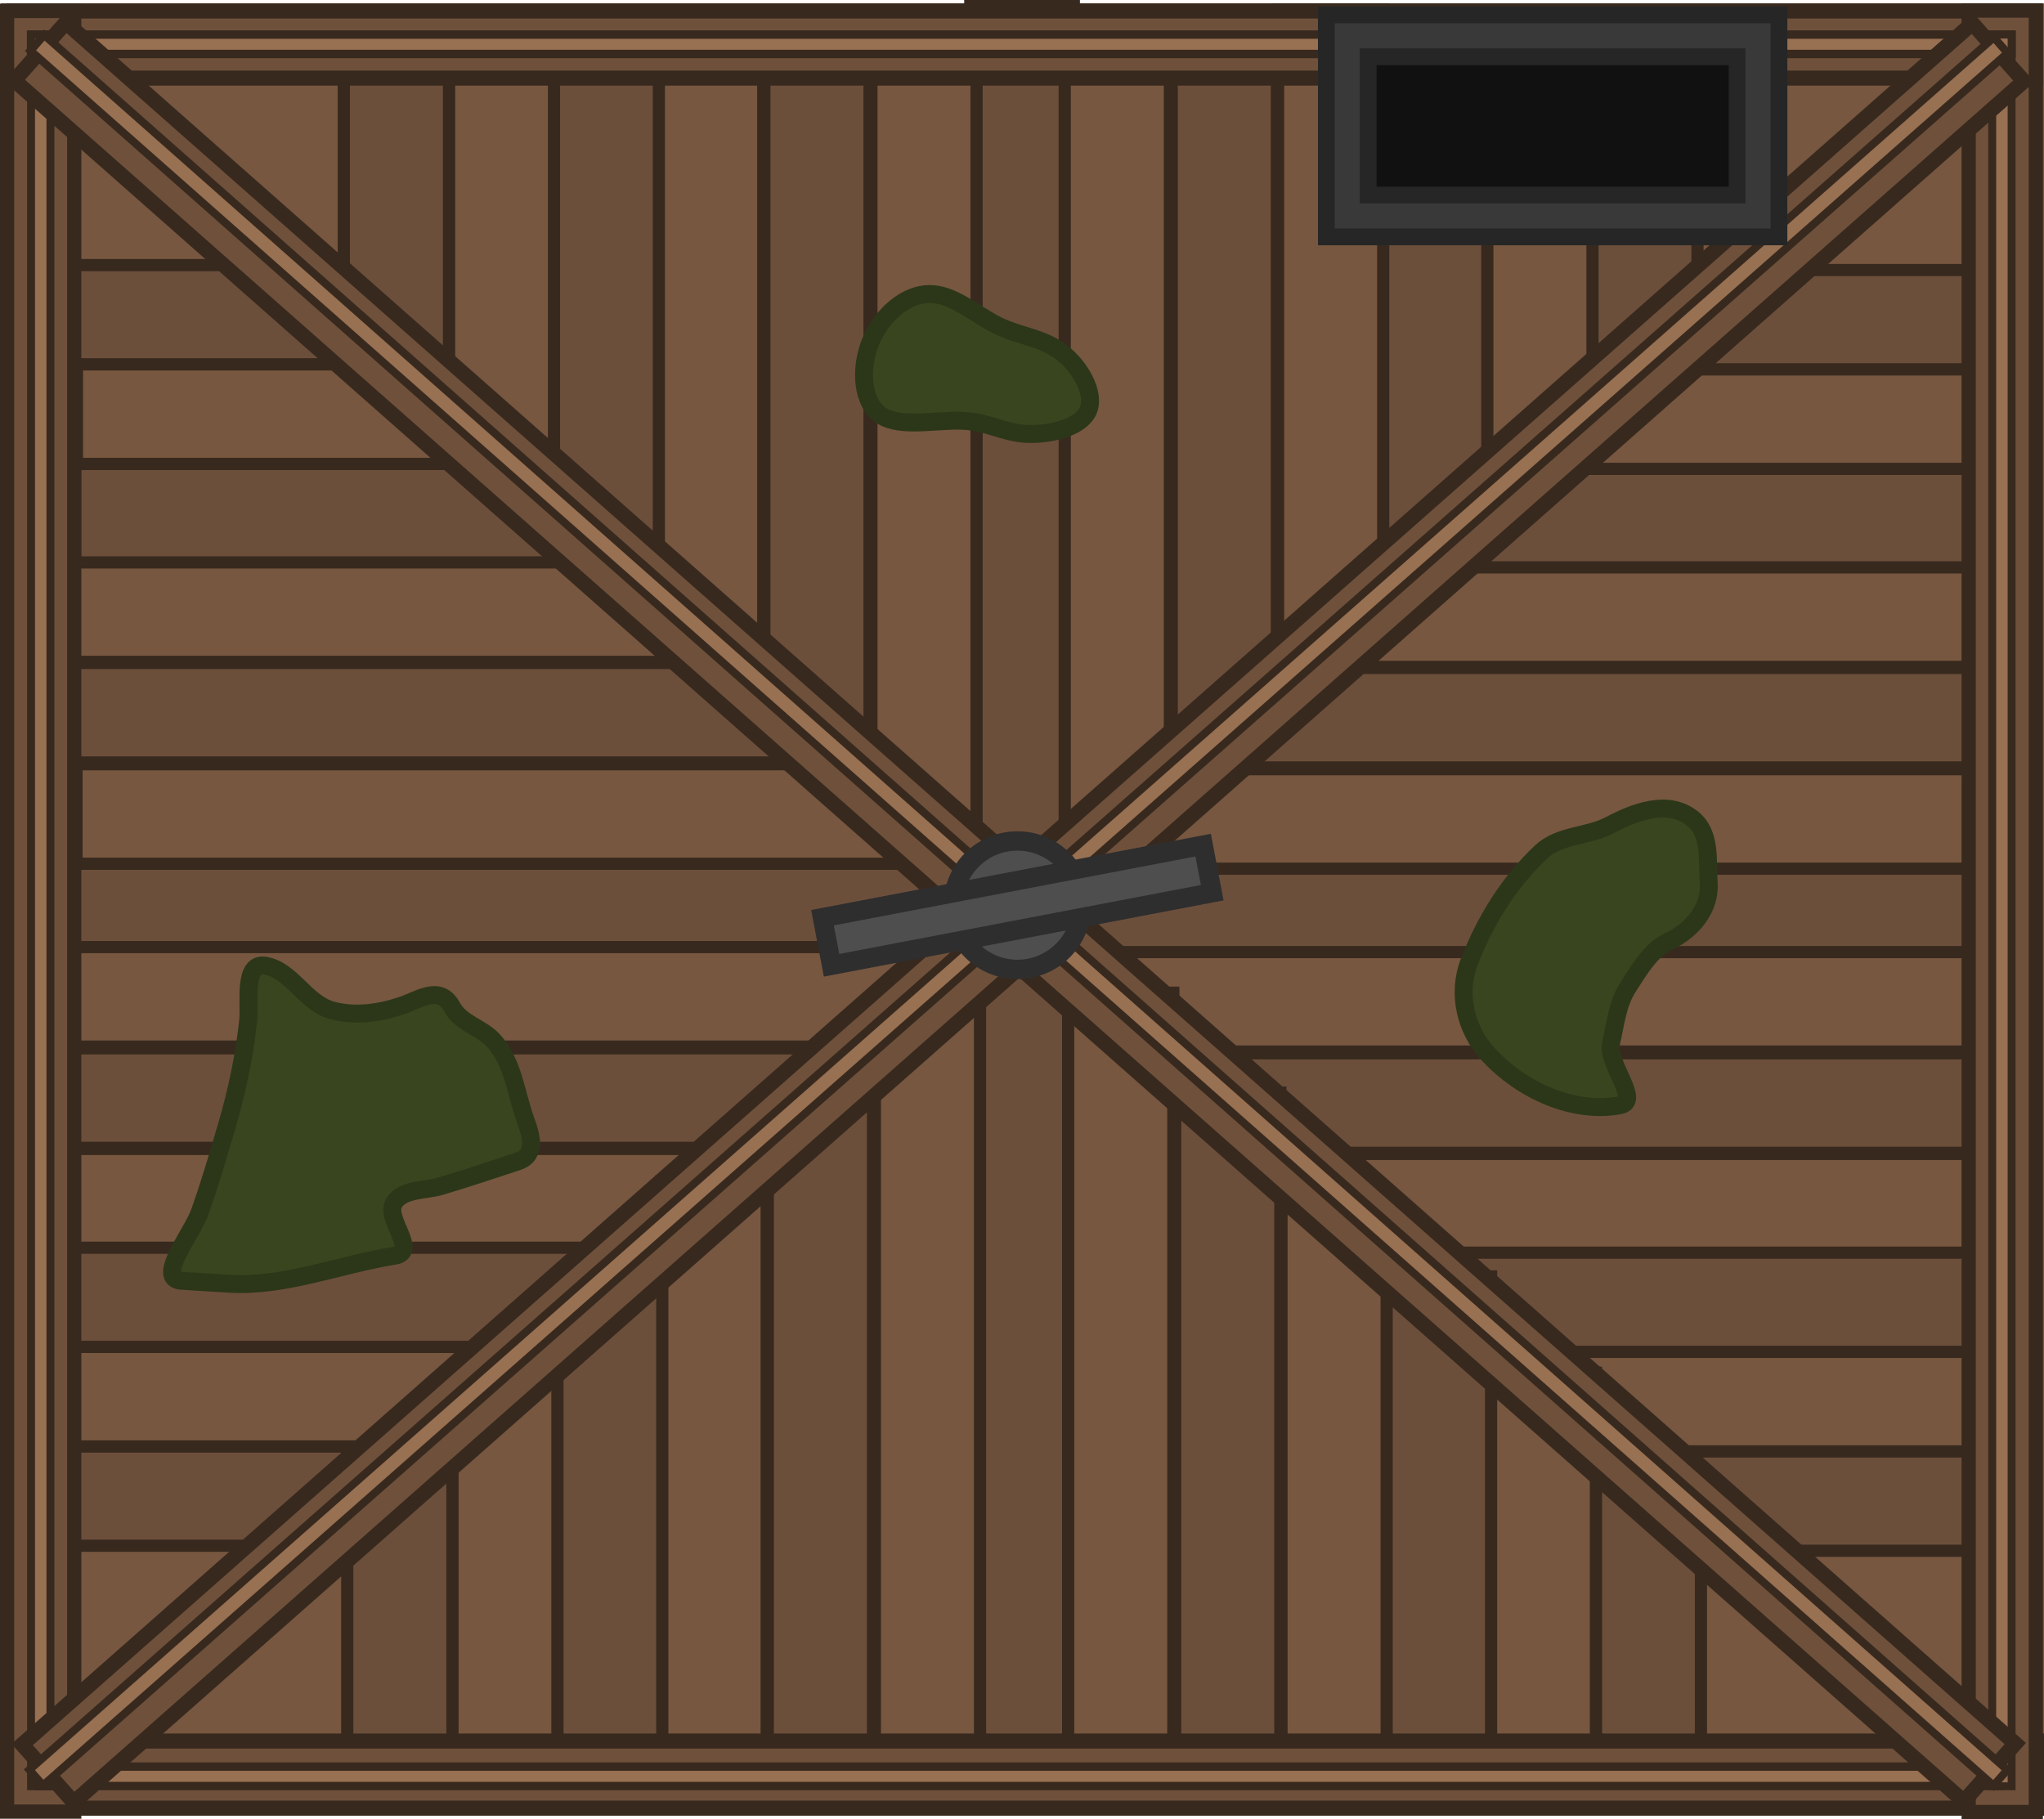 <?xml version="1.0" encoding="UTF-8" standalone="no"?>
<!-- Created with Inkscape (http://www.inkscape.org/) -->

<svg
   width="791.139"
   height="704.154"
   viewBox="0 0 209.322 186.307"
   version="1.1"
   id="svg1"
   inkscape:version="1.4.2 (1:1.4.2+202505120737+ebf0e940d0)"
   sodipodi:docname="cabin_ceiling_1.svg"
   xmlns:inkscape="http://www.inkscape.org/namespaces/inkscape"
   xmlns:sodipodi="http://sodipodi.sourceforge.net/DTD/sodipodi-0.dtd"
   xmlns="http://www.w3.org/2000/svg"
   xmlns:svg="http://www.w3.org/2000/svg">
  <sodipodi:namedview
     id="namedview1"
     pagecolor="#ffffff"
     bordercolor="#000000"
     borderopacity="0.25"
     inkscape:showpageshadow="2"
     inkscape:pageopacity="0.0"
     inkscape:pagecheckerboard="0"
     inkscape:deskcolor="#d1d1d1"
     inkscape:document-units="mm"
     inkscape:zoom="0.48693448"
     inkscape:cx="115.0052"
     inkscape:cy="335.77412"
     inkscape:window-width="2560"
     inkscape:window-height="1368"
     inkscape:window-x="0"
     inkscape:window-y="0"
     inkscape:window-maximized="1"
     inkscape:current-layer="layer1" />
  <defs
     id="defs1" />
  <g
     inkscape:label="Στρώση 1"
     inkscape:groupmode="layer"
     id="layer1"
     transform="translate(-69.85,24.871)">
    <g
       id="g54"
       transform="matrix(0.5,0,0,0.5,-213.975,-1807.749)">
      <rect
         style="fill:#775740;fill-opacity:1;stroke:none;stroke-width:3.101;stroke-dasharray:none;stroke-opacity:1"
         id="rect138"
         width="417.44"
         height="371.199"
         x="568.854"
         y="3566.465" />
      <rect
         style="fill:#6c4f3b;fill-opacity:1;stroke:#38291e;stroke-width:2.5;stroke-dasharray:none;stroke-opacity:1"
         id="rect339-5-89-8"
         width="20.382"
         height="54.407"
         x="3620.053"
         y="582.648"
         transform="matrix(0,1,1,0,0,0)" />
      <rect
         style="fill:#6c4f3b;fill-opacity:1;stroke:#38291e;stroke-width:2.5;stroke-dasharray:none;stroke-opacity:1"
         id="rect339-5-2-0-1-3"
         width="20.382"
         height="112.94"
         x="3660.719"
         y="583.034"
         transform="matrix(0,1,1,0,0,0)" />
      <rect
         style="fill:#775740;fill-opacity:1;stroke:#38291e;stroke-width:2.5;stroke-dasharray:none;stroke-opacity:1"
         id="rect339-5-2-0-7-86-4"
         width="20.382"
         height="144.471"
         x="3680.95"
         y="579.405"
         transform="matrix(0,1,1,0,0,0)" />
      <rect
         style="fill:#6c4f3b;fill-opacity:1;stroke:#38291e;stroke-width:2.5;stroke-dasharray:none;stroke-opacity:1"
         id="rect339-5-2-0-7-8-3-7"
         width="20.382"
         height="158.403"
         x="3701.553"
         y="582.447"
         transform="matrix(0,1,1,0,0,0)" />
      <rect
         style="fill:#6c4f3b;fill-opacity:1;stroke:#38291e;stroke-width:2.5;stroke-dasharray:none;stroke-opacity:1"
         id="rect343"
         width="187.952"
         height="20.065"
         x="580.967"
         y="3740.806" />
      <rect
         style="fill:#6c4f3b;fill-opacity:1;stroke:#38291e;stroke-width:2.5;stroke-dasharray:none;stroke-opacity:1"
         id="rect339-5-2-0-7-8-4-2-3-6"
         width="20.382"
         height="191.887"
         x="-3801.896"
         y="-974.797"
         transform="matrix(0,-1,-1,0,0,0)" />
      <rect
         style="fill:#6c4f3b;fill-opacity:1;stroke:#38291e;stroke-width:2.5;stroke-dasharray:none;stroke-opacity:1"
         id="rect343-7-7"
         width="184.645"
         height="21.207"
         x="-3931.667"
         y="767.083"
         transform="rotate(-90)" />
      <rect
         style="fill:#775740;fill-opacity:1;stroke:#38291e;stroke-width:2.5;stroke-dasharray:none;stroke-opacity:1"
         id="rect339-5-2-0-7-8-9-5-7"
         width="20.382"
         height="173.336"
         x="3722.294"
         y="583.322"
         transform="matrix(0,1,1,0,0,0)" />
      <rect
         style="fill:#775740;fill-opacity:1;stroke:#38291e;stroke-width:2.5;stroke-dasharray:none;stroke-opacity:1"
         id="rect339-5-2-0-7-8-9-2-2-9"
         width="20.382"
         height="180.111"
         x="-3780.135"
         y="581.798"
         transform="rotate(-90)" />
      <rect
         style="fill:#6c4f3b;fill-opacity:1;stroke:#38291e;stroke-width:2.5;stroke-dasharray:none;stroke-opacity:1"
         id="rect339-5-2-0-7-8-4-2-3"
         width="20.382"
         height="187.274"
         x="-3800.876"
         y="580.686"
         transform="rotate(-90)" />
      <rect
         style="fill:#775740;fill-opacity:1;stroke:#38291e;stroke-width:2.5;stroke-dasharray:none;stroke-opacity:1"
         id="rect339-5-2-0-7-9-8-6"
         width="20.382"
         height="150.865"
         x="-3821.479"
         y="578.055"
         transform="rotate(-90)" />
      <rect
         style="fill:#6c4f3b;fill-opacity:1;stroke:#38291e;stroke-width:2.5;stroke-dasharray:none;stroke-opacity:1"
         id="rect339-5-2-0-6-0-5"
         width="20.382"
         height="119.27"
         x="-3841.709"
         y="580.731"
         transform="rotate(-90)" />
      <rect
         style="fill:#6c4f3b;fill-opacity:1;stroke:#38291e;stroke-width:2.5;stroke-dasharray:none;stroke-opacity:1"
         id="rect339-5-8-9-3"
         width="20.382"
         height="60.464"
         x="-3882.376"
         y="578.69"
         transform="rotate(-90)" />
      <rect
         style="fill:#775740;fill-opacity:1;stroke:#38291e;stroke-width:2.5;stroke-dasharray:none;stroke-opacity:1"
         id="rect339-5-2-0-7-9-8-6-1"
         width="20.382"
         height="154.581"
         x="-3822.5"
         y="-977.493"
         transform="matrix(0,-1,-1,0,0,0)" />
      <rect
         style="fill:#6c4f3b;fill-opacity:1;stroke:#38291e;stroke-width:2.5;stroke-dasharray:none;stroke-opacity:1"
         id="rect339-5-8-9"
         width="21.542"
         height="64.634"
         x="-916.026"
         y="-3930.457"
         transform="scale(-1)" />
      <rect
         style="fill:#6c4f3b;fill-opacity:1;stroke:#38291e;stroke-width:2.5;stroke-dasharray:none;stroke-opacity:1"
         id="rect339-5-2-0-6-0-5-1"
         width="20.382"
         height="122.207"
         x="-3842.73"
         y="-974.751"
         transform="matrix(0,-1,-1,0,0,0)" />
      <rect
         style="fill:#6c4f3b;fill-opacity:1;stroke:#38291e;stroke-width:2.5;stroke-dasharray:none;stroke-opacity:1"
         id="rect339-5-8-9-3-1"
         width="20.382"
         height="57.984"
         x="-3883.396"
         y="-972.18"
         transform="matrix(0,-1,-1,0,0,0)" />
      <rect
         style="fill:#775740;fill-opacity:1;stroke:#38291e;stroke-width:2.5;stroke-dasharray:none;stroke-opacity:1"
         id="rect339-5-2-03-1-0-7"
         width="20.382"
         height="94.425"
         x="-3863.049"
         y="-977.059"
         transform="matrix(0,-1,-1,0,0,0)" />
      <rect
         style="fill:#775740;fill-opacity:1;stroke:#38291e;stroke-width:2.5;stroke-dasharray:none;stroke-opacity:1"
         id="rect339-5-2-03-1"
         width="21.542"
         height="81.697"
         x="-894.521"
         y="-3928.635"
         transform="scale(-1)" />
      <rect
         style="fill:#6c4f3b;fill-opacity:1;stroke:#38291e;stroke-width:2.5;stroke-dasharray:none;stroke-opacity:1"
         id="rect339-5-2-0-6-0"
         width="21.542"
         height="101.715"
         x="-873.045"
         y="-3928.927"
         transform="scale(-1)" />
      <rect
         style="fill:#775740;fill-opacity:1;stroke:#38291e;stroke-width:2.5;stroke-dasharray:none;stroke-opacity:1"
         id="rect339-5-2-0-7-9-8"
         width="21.542"
         height="121.461"
         x="-851.664"
         y="-3930.934"
         transform="scale(-1)" />
      <rect
         style="fill:#6c4f3b;fill-opacity:1;stroke:#38291e;stroke-width:2.5;stroke-dasharray:none;stroke-opacity:1"
         id="rect339-5-2-0-7-8-4-2"
         width="21.542"
         height="135.534"
         x="-829.888"
         y="-3925.085"
         transform="scale(-1)" />
      <rect
         style="fill:#775740;fill-opacity:1;stroke:#38291e;stroke-width:2.5;stroke-dasharray:none;stroke-opacity:1"
         id="rect339-5-2-0-7-8-9-5"
         width="21.542"
         height="155.613"
         x="746.834"
         y="-3925.668"
         transform="scale(1,-1)" />
      <rect
         style="fill:#6c4f3b;fill-opacity:1;stroke:#38291e;stroke-width:2.5;stroke-dasharray:none;stroke-opacity:1"
         id="rect339-5-2-0-7-8-3"
         width="21.542"
         height="134.805"
         x="724.912"
         y="-3924.59"
         transform="scale(1,-1)" />
      <rect
         style="fill:#775740;fill-opacity:1;stroke:#38291e;stroke-width:2.5;stroke-dasharray:none;stroke-opacity:1"
         id="rect339-5-2-0-7-86"
         width="21.542"
         height="121.879"
         x="703.136"
         y="-3929.578"
         transform="scale(1,-1)" />
      <rect
         style="fill:#6c4f3b;fill-opacity:1;stroke:#38291e;stroke-width:2.5;stroke-dasharray:none;stroke-opacity:1"
         id="rect339-5-2-0-1"
         width="21.542"
         height="99.578"
         x="681.754"
         y="-3926.631"
         transform="scale(1,-1)" />
      <rect
         style="fill:#775740;fill-opacity:1;stroke:#38291e;stroke-width:2.5;stroke-dasharray:none;stroke-opacity:1"
         id="rect339-5-2-03-1-0"
         width="20.382"
         height="87.117"
         x="-3862.029"
         y="581.12"
         transform="rotate(-90)" />
      <rect
         style="fill:#775740;fill-opacity:1;stroke:#38291e;stroke-width:2.5;stroke-dasharray:none;stroke-opacity:1"
         id="rect339-5-2-1"
         width="21.542"
         height="79.825"
         x="660.279"
         y="-3926.325"
         transform="scale(1,-1)" />
      <rect
         style="fill:#6c4f3b;fill-opacity:1;stroke:#38291e;stroke-width:2.5;stroke-dasharray:none;stroke-opacity:1"
         id="rect339-5-89"
         width="21.542"
         height="63.023"
         x="638.773"
         y="-3926.808"
         transform="scale(1,-1)" />
      <rect
         style="fill:#775740;fill-opacity:1;stroke:#38291e;stroke-width:2.5;stroke-dasharray:none;stroke-opacity:1"
         id="rect339-5-2-1-5"
         width="20.382"
         height="85.564"
         x="3640.4"
         y="583.411"
         transform="matrix(0,1,1,0,0,0)" />
      <rect
         style="fill:#6c4f3b;fill-opacity:1;stroke:#38291e;stroke-width:2.5;stroke-dasharray:none;stroke-opacity:1"
         id="rect339-5-89-8-5"
         width="20.382"
         height="56.653"
         x="3621.073"
         y="-972.9"
         transform="rotate(90)" />
      <rect
         style="fill:#6c4f3b;fill-opacity:1;stroke:#38291e;stroke-width:2.5;stroke-dasharray:none;stroke-opacity:1"
         id="rect339-5-2-0-1-3-5"
         width="20.382"
         height="117.601"
         x="3661.74"
         y="-972.498"
         transform="rotate(90)" />
      <rect
         style="fill:#775740;fill-opacity:1;stroke:#38291e;stroke-width:2.5;stroke-dasharray:none;stroke-opacity:1"
         id="rect339-5-2-0-7-86-4-4"
         width="20.382"
         height="144.471"
         x="3681.97"
         y="-971.465"
         transform="rotate(90)" />
      <rect
         style="fill:#6c4f3b;fill-opacity:1;stroke:#38291e;stroke-width:2.5;stroke-dasharray:none;stroke-opacity:1"
         id="rect343-7-7-0"
         width="184.645"
         height="21.207"
         x="3567.006"
         y="766.379"
         transform="matrix(0,1,1,0,0,0)" />
      <rect
         style="fill:#6c4f3b;fill-opacity:1;stroke:#38291e;stroke-width:2.5;stroke-dasharray:none;stroke-opacity:1"
         id="rect339-5-2-0-7-8-3-7-0"
         width="20.382"
         height="163.454"
         x="3702.573"
         y="-973.978"
         transform="rotate(90)" />
      <rect
         style="fill:#6c4f3b;fill-opacity:1;stroke:#38291e;stroke-width:2.5;stroke-dasharray:none;stroke-opacity:1"
         id="rect339-5-8-9-1"
         width="21.542"
         height="71.042"
         x="-915.322"
         y="3568.216"
         transform="scale(-1,1)" />
      <rect
         style="fill:#6c4f3b;fill-opacity:1;stroke:#38291e;stroke-width:2.5;stroke-dasharray:none;stroke-opacity:1"
         id="rect343-2"
         width="192.337"
         height="20.065"
         x="-974.289"
         y="3741.826"
         transform="scale(-1,1)" />
      <rect
         style="fill:#775740;fill-opacity:1;stroke:#38291e;stroke-width:2.5;stroke-dasharray:none;stroke-opacity:1"
         id="rect339-5-2-0-7-8-9-2-2-9-0"
         width="20.382"
         height="184.313"
         x="-3781.155"
         y="-973.438"
         transform="matrix(0,-1,-1,0,0,0)" />
      <rect
         style="fill:#775740;fill-opacity:1;stroke:#38291e;stroke-width:2.5;stroke-dasharray:none;stroke-opacity:1"
         id="rect339-5-2-0-7-8-9-2-2"
         width="21.542"
         height="157.013"
         x="-807.966"
         y="-3926.111"
         transform="scale(-1)" />
      <rect
         style="fill:#6c4f3b;fill-opacity:1;stroke:#38291e;stroke-width:2.5;stroke-dasharray:none;stroke-opacity:1"
         id="rect339-5-2-0-6-0-9"
         width="21.542"
         height="106.159"
         x="-872.341"
         y="3569.747"
         transform="scale(-1,1)" />
      <rect
         style="fill:#775740;fill-opacity:1;stroke:#38291e;stroke-width:2.5;stroke-dasharray:none;stroke-opacity:1"
         id="rect339-5-2-0-7-9-8-0"
         width="21.542"
         height="127.6"
         x="-850.959"
         y="3567.74"
         transform="scale(-1,1)" />
      <rect
         style="fill:#6c4f3b;fill-opacity:1;stroke:#38291e;stroke-width:2.5;stroke-dasharray:none;stroke-opacity:1"
         id="rect339-5-2-0-7-8-4-2-38"
         width="21.542"
         height="140.796"
         x="-829.183"
         y="3573.588"
         transform="scale(-1,1)" />
      <rect
         style="fill:#775740;fill-opacity:1;stroke:#38291e;stroke-width:2.5;stroke-dasharray:none;stroke-opacity:1"
         id="rect339-5-2-0-7-8-9-5-8"
         width="21.542"
         height="162.021"
         x="746.129"
         y="3573.006" />
      <rect
         style="fill:#6c4f3b;fill-opacity:1;stroke:#38291e;stroke-width:2.5;stroke-dasharray:none;stroke-opacity:1"
         id="rect339-5-2-0-7-8-3-5"
         width="21.542"
         height="141.213"
         x="724.207"
         y="3574.084" />
      <rect
         style="fill:#775740;fill-opacity:1;stroke:#38291e;stroke-width:2.5;stroke-dasharray:none;stroke-opacity:1"
         id="rect339-5-2-0-7-86-7"
         width="21.542"
         height="126.013"
         x="702.432"
         y="3569.095" />
      <rect
         style="fill:#6c4f3b;fill-opacity:1;stroke:#38291e;stroke-width:2.5;stroke-dasharray:none;stroke-opacity:1"
         id="rect339-5-2-0-1-7"
         width="21.542"
         height="105.779"
         x="681.05"
         y="3572.043" />
      <rect
         style="fill:#775740;fill-opacity:1;stroke:#38291e;stroke-width:2.5;stroke-dasharray:none;stroke-opacity:1"
         id="rect339-5-2-1-0"
         width="21.542"
         height="85.613"
         x="659.574"
         y="3572.348" />
      <rect
         style="fill:#775740;fill-opacity:1;stroke:#38291e;stroke-width:2.5;stroke-dasharray:none;stroke-opacity:1"
         id="rect339-5-2-0-7-8-9-5-7-6"
         width="20.382"
         height="178.862"
         x="3723.315"
         y="-973.075"
         transform="rotate(90)" />
      <rect
         style="fill:#6c4f3b;fill-opacity:1;stroke:#38291e;stroke-width:2.5;stroke-dasharray:none;stroke-opacity:1"
         id="rect339-5-89-89"
         width="21.542"
         height="67.57"
         x="638.069"
         y="3571.866" />
      <rect
         style="fill:#775740;fill-opacity:1;stroke:#38291e;stroke-width:2.5;stroke-dasharray:none;stroke-opacity:1"
         id="rect339-5-2-1-5-3"
         width="20.382"
         height="89.095"
         x="3641.42"
         y="-972.106"
         transform="rotate(90)" />
      <rect
         style="fill:#775740;fill-opacity:1;stroke:#38291e;stroke-width:2.5;stroke-dasharray:none;stroke-opacity:1"
         id="rect339-5-2-03-1-2"
         width="21.542"
         height="87.175"
         x="-893.817"
         y="3570.038"
         transform="scale(-1,1)" />
      <rect
         style="fill:#775740;fill-opacity:1;stroke:#38291e;stroke-width:2.5;stroke-dasharray:none;stroke-opacity:1"
         id="rect339-5-2-0-7-8-9-2-2-3"
         width="21.542"
         height="163.628"
         x="-807.262"
         y="3572.562"
         transform="scale(-1,1)" />
      <rect
         style="fill:#6f513b;fill-opacity:1;stroke:#38291e;stroke-width:3.091;stroke-dasharray:none;stroke-opacity:1"
         id="rect365-1-5"
         width="13.743"
         height="415.239"
         x="3568.01"
         y="-984.525"
         transform="rotate(90)" />
      <rect
         style="fill:#6f513b;fill-opacity:1;stroke:#38291e;stroke-width:3.092;stroke-dasharray:none;stroke-opacity:1"
         id="rect365-1-5-1"
         width="13.742"
         height="415.416"
         x="3922.376"
         y="-984.748"
         transform="rotate(90)" />
      <rect
         style="fill:#6f513b;fill-opacity:1;stroke:#38291e;stroke-width:2.914;stroke-dasharray:none;stroke-opacity:1"
         id="rect365-1-5-14"
         width="13.747"
         height="368.828"
         x="-582.854"
         y="-3936.836"
         transform="scale(-1)" />
      <rect
         style="fill:#6f513b;fill-opacity:1;stroke:#38291e;stroke-width:2.914;stroke-dasharray:none;stroke-opacity:1"
         id="rect365-1-5-14-1"
         width="13.747"
         height="368.992"
         x="-984.614"
         y="-3936.914"
         transform="scale(-1)" />
      <rect
         style="fill:#987052;fill-opacity:1;stroke:#38291e;stroke-width:1.723;stroke-dasharray:none;stroke-opacity:1"
         id="rect137"
         width="405.652"
         height="3.978"
         x="574.009"
         y="3572.836" />
      <rect
         style="fill:#987052;fill-opacity:1;stroke:#38291e;stroke-width:1.62;stroke-dasharray:none;stroke-opacity:1"
         id="rect137-5-3"
         width="358.807"
         height="3.974"
         x="-3931.643"
         y="574.009"
         transform="rotate(-90)" />
      <rect
         style="fill:#987052;fill-opacity:1;stroke:#38291e;stroke-width:1.717;stroke-dasharray:none;stroke-opacity:1"
         id="rect137-1"
         width="401.768"
         height="3.986"
         x="575.472"
         y="3927.611" />
      <rect
         style="fill:#987052;fill-opacity:1;stroke:#38291e;stroke-width:1.62;stroke-dasharray:none;stroke-opacity:1"
         id="rect137-5"
         width="358.807"
         height="3.974"
         x="-3931.645"
         y="975.686"
         transform="rotate(-90)" />
      <path
         id="rect365-1-5-14-1-8"
         style="fill:#6f513b;fill-opacity:1;stroke:#38291e;stroke-width:3.091;stroke-dasharray:none;stroke-opacity:1"
         d="m -3061.025,-1939.253 -1.901,-15.76 -256.594,30.977 -4e-4,-256.343 h -15.866 l 2e-4,258.259 -255.995,30.905 1.901,15.76 254.094,-30.675 v 258.314 h 15.866 l 1e-4,-260.229 z"
         transform="matrix(-0.665,-0.747,0.75,-0.662,0,0)" />
      <path
         id="rect137-5-2-9"
         style="fill:#987052;fill-opacity:1;stroke:#38291e;stroke-width:1.62;stroke-dasharray:none;stroke-opacity:1"
         d="m 2792.867,-2295.687 -10e-5,-4.254 266.101,-2e-4 -33.729,-264.054 4.217,-0.529 33.797,264.584 266.414,-1e-4 10e-5,4.254 -265.87,10e-5 33.673,263.612 -4.217,0.529 -33.741,-264.142 z"
         transform="matrix(0.749,0.662,0.66,-0.751,0,0)" />
      <path
         style="fill:#38451e;fill-opacity:1;stroke:#2c3719;stroke-width:3.67;stroke-linecap:square;stroke-linejoin:round;stroke-dasharray:none;stroke-opacity:1;paint-order:fill markers stroke;stop-color:#000000"
         d="m 899.49,3792.139 c -9.452,1.818 -20.188,-2.952 -27.116,-10.521 -4.563,-4.985 -6.298,-12.353 -3.817,-18.808 3.235,-8.417 8.136,-16.317 14.688,-22.499 3.876,-3.657 9.564,-3.127 14.104,-5.533 4.976,-2.637 11.838,-5.356 16.854,-1.434 4.001,3.127 3.089,8.778 3.415,13.269 0.369,5.091 -3.207,9.658 -8.231,11.999 -3.745,1.746 -5.978,5.831 -8.242,9.271 -2.211,3.361 -2.626,7.624 -3.516,11.53 -0.967,4.244 6.252,11.882 1.862,12.726 z"
         id="path26883-3"
         sodipodi:nodetypes="sssssssssss" />
      <g
         id="g142"
         transform="translate(-0.464,6.452)">
        <rect
           style="fill:#111111;fill-opacity:1;stroke:#262626;stroke-width:12.003;stroke-dasharray:none;stroke-opacity:1"
           id="rect141"
           width="84.135"
           height="36.902"
           x="844.055"
           y="3566.642" />
        <rect
           style="fill:none;fill-opacity:1;stroke:#393939;stroke-width:5.131;stroke-dasharray:none;stroke-opacity:1"
           id="rect142"
           width="84.135"
           height="36.902"
           x="844.055"
           y="3566.642" />
      </g>
      <circle
         style="fill:#4e4e4e;fill-opacity:1;stroke:#2e2e2e;stroke-width:3.969;stroke-dasharray:none;stroke-opacity:1"
         id="path343"
         cx="776.034"
         cy="3751.169"
         r="13.155" />
      <rect
         style="fill:#4e4e4e;fill-opacity:1;stroke:#2e2e2e;stroke-width:3.969;stroke-dasharray:none;stroke-opacity:1"
         id="rect344"
         width="79.375"
         height="9.922"
         x="19.89"
         y="3825.176"
         transform="rotate(-10.797)" />
      <path
         style="fill:#38451e;fill-opacity:1;stroke:#2c3719;stroke-width:3.67;stroke-linecap:square;stroke-linejoin:round;stroke-dasharray:none;stroke-opacity:1;paint-order:fill markers stroke;stop-color:#000000"
         d="m 614.471,3828.706 c 11.475,0.715 22.569,-3.896 34.005,-5.74 5.049,-0.814 -2.082,-7.602 -0.129,-10.793 1.791,-2.928 6.371,-2.5 9.586,-3.462 5.292,-1.583 10.544,-3.322 15.788,-5.069 4.019,-1.339 2.625,-5.573 1.613,-8.335 -2.033,-5.55 -2.497,-11.912 -6.656,-16.439 -2.529,-2.753 -6.609,-3.412 -8.499,-6.922 -2.414,-4.484 -6.684,-1.438 -10.087,-0.266 -4.577,1.576 -9.775,2.336 -14.497,1.015 -5.42,-1.516 -8.236,-8.233 -13.633,-9.134 -4.597,-0.768 -3.105,7.732 -3.496,11.352 -0.791,7.313 -2.317,14.467 -4.385,21.51 -1.739,5.923 -3.447,11.832 -5.534,17.651 -1.617,4.509 -9.17,13.691 -3.713,14.031 3.213,0.2 6.425,0.4 9.638,0.6 z"
         id="path62806-46-5"
         sodipodi:nodetypes="ssssssssssssssss" />
      <path
         fill="#ff0066"
         d="m 784.946,3637.831 c 3.915,2.917 7.155,8.548 5.548,12.098 -1.649,3.536 -8.145,4.99 -12.888,4.689 -4.772,-0.356 -7.736,-2.497 -12.939,-2.676 -5.19,-0.221 -12.564,1.491 -16.505,-1.067 -3.97,-2.614 -4.466,-9.485 -2.224,-15.073 2.284,-5.574 7.251,-9.836 12.091,-9.824 4.812,-0.043 9.401,4.202 13.956,6.46 4.568,2.217 9.103,2.449 12.962,5.393 z"
         id="path1-9"
         style="fill:#38451e;fill-opacity:1;stroke:#2c3719;stroke-width:3.67;stroke-dasharray:none;stroke-opacity:1" />
    </g>
  </g>
</svg>
